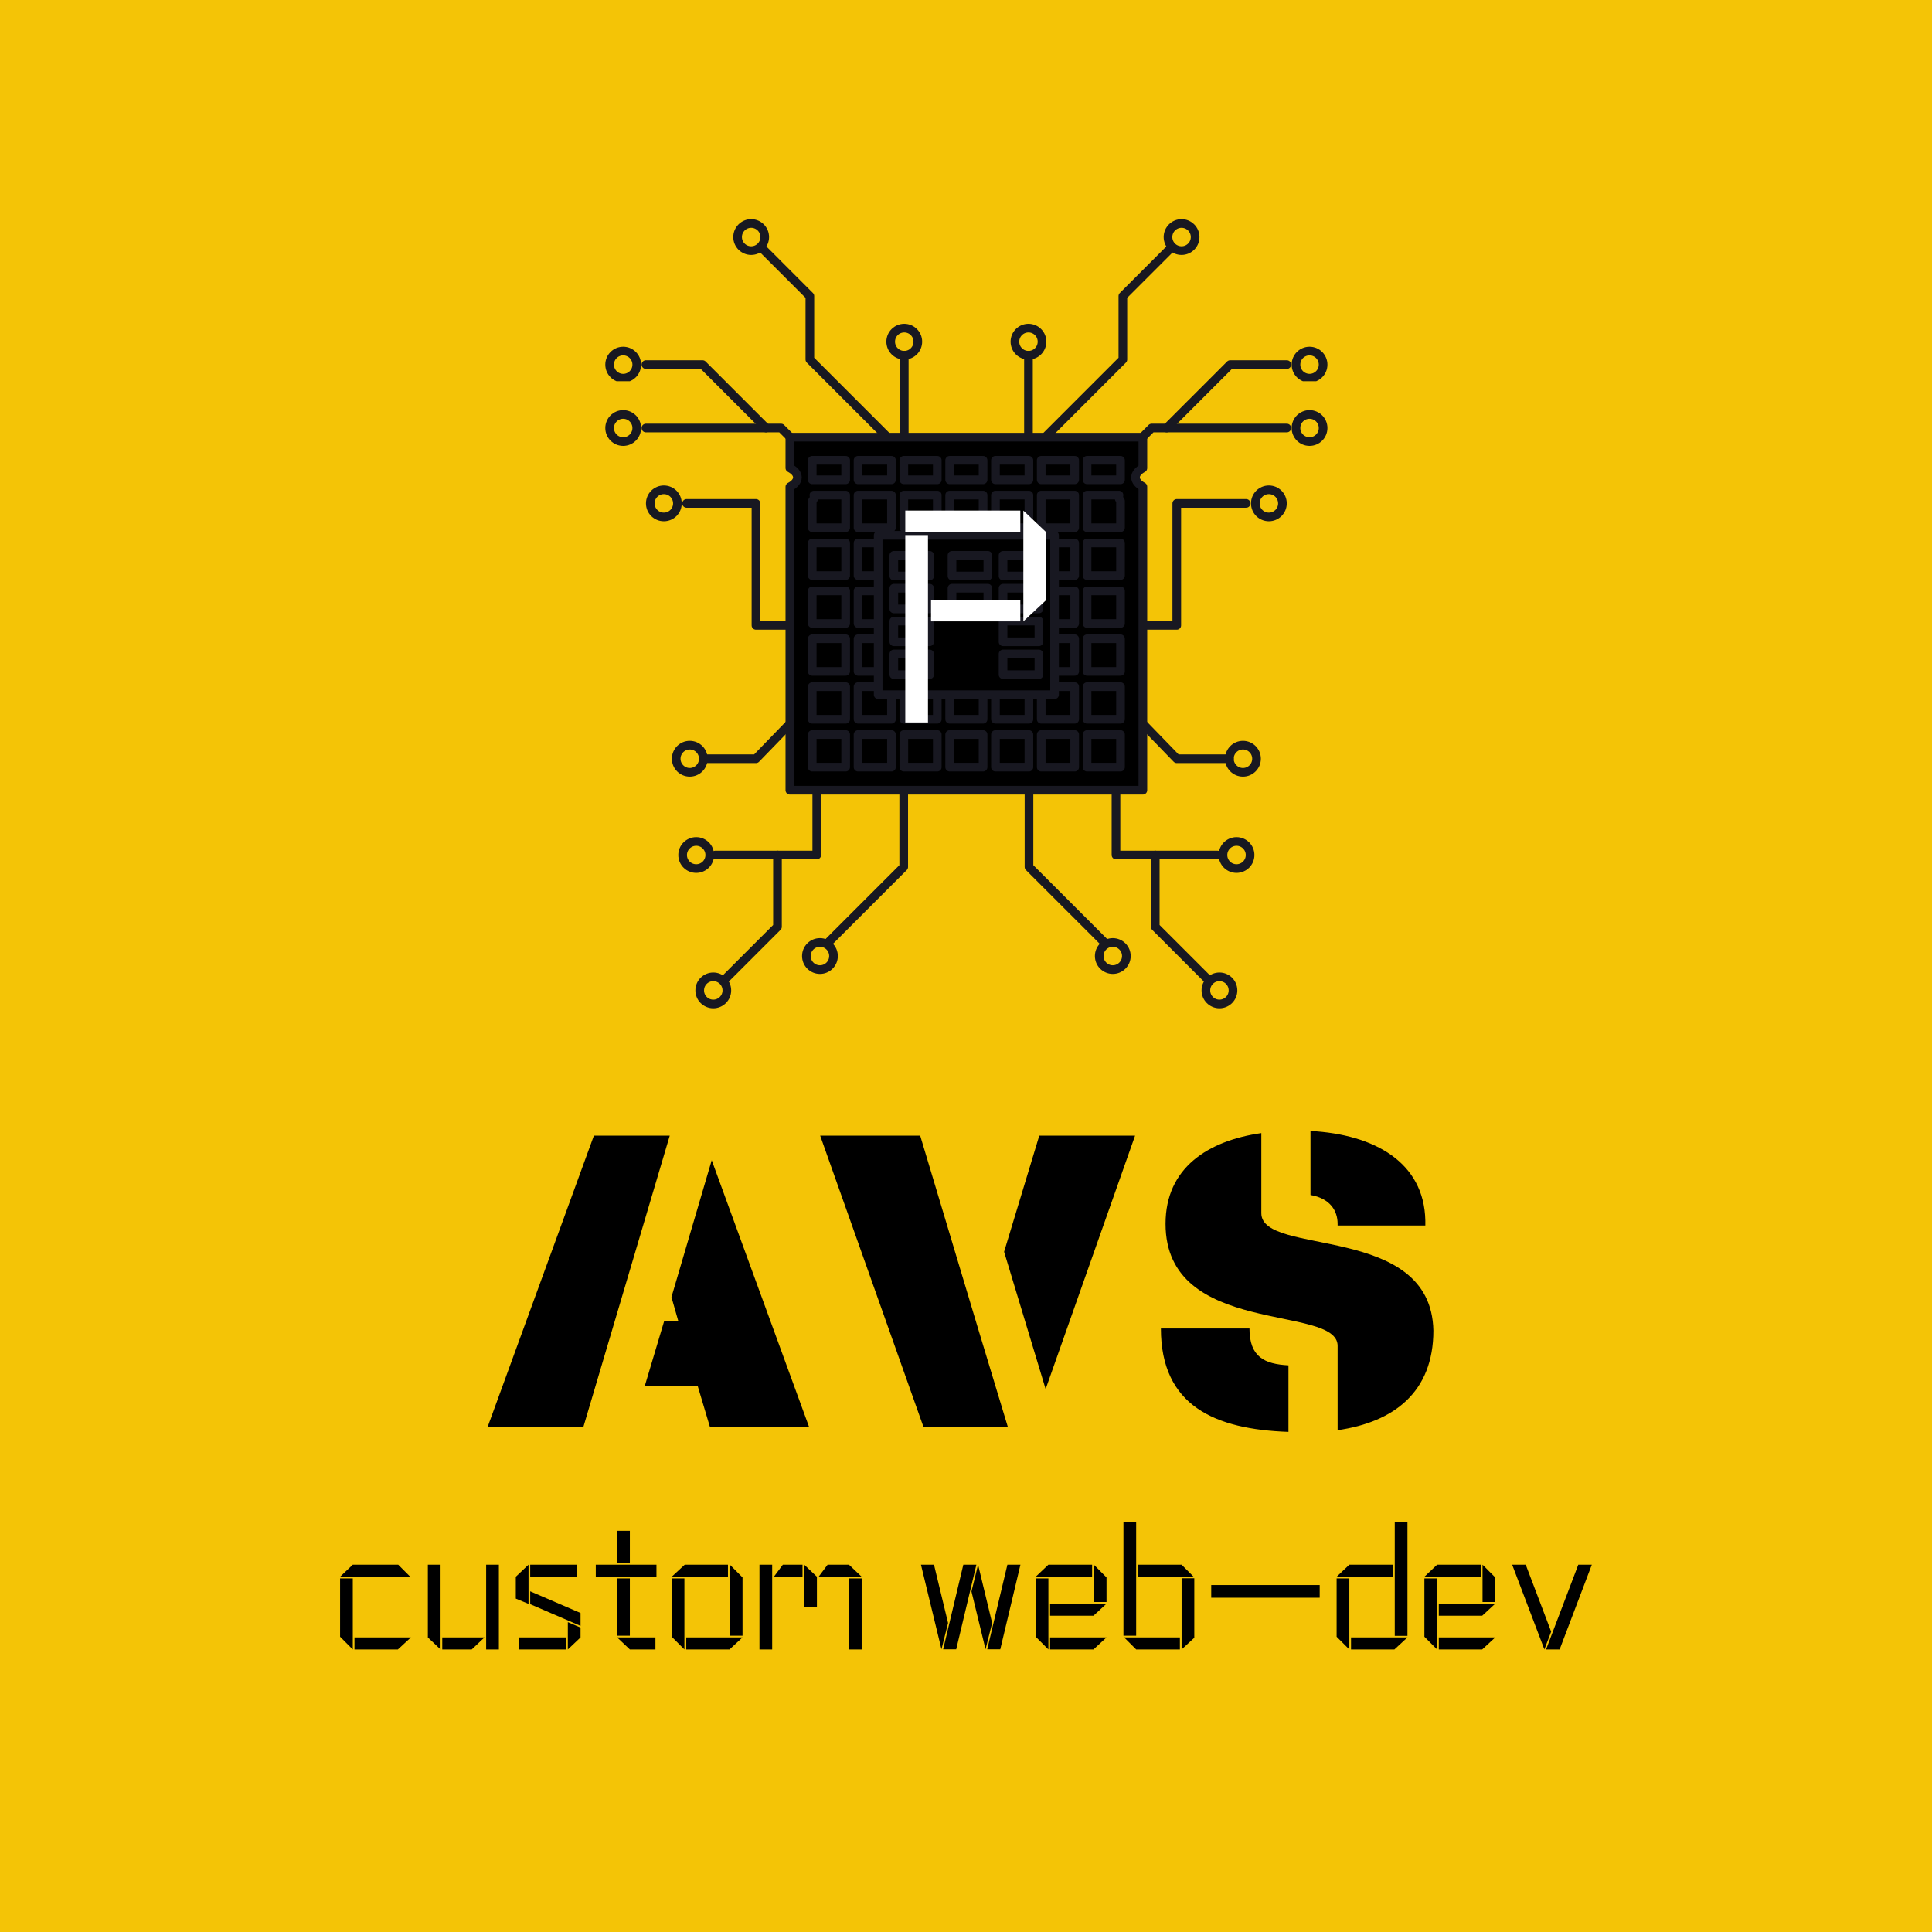 <svg xmlns="http://www.w3.org/2000/svg" xmlns:xlink="http://www.w3.org/1999/xlink" width="500" zoomAndPan="magnify" viewBox="0 0 375 375" height="500" preserveAspectRatio="xMidYMid meet" version="1.0"><defs><g/><clipPath id="c706b03219"><path d="M 225 42.266 L 233 42.266 L 233 50 L 225 50 Z M 225 42.266 " clip-rule="nonzero"/></clipPath><clipPath id="dc572b635b"><path d="M 250 67 L 257.844 67 L 257.844 74 L 250 74 Z M 250 67 " clip-rule="nonzero"/></clipPath><clipPath id="23e9fdabe6"><path d="M 250 79 L 257.844 79 L 257.844 87 L 250 87 Z M 250 79 " clip-rule="nonzero"/></clipPath><clipPath id="743daed036"><path d="M 233 188 L 241 188 L 241 195.668 L 233 195.668 Z M 233 188 " clip-rule="nonzero"/></clipPath><clipPath id="8de89e39a8"><path d="M 142 42.266 L 150 42.266 L 150 50 L 142 50 Z M 142 42.266 " clip-rule="nonzero"/></clipPath><clipPath id="085ab05d7e"><path d="M 117.227 67 L 125 67 L 125 74 L 117.227 74 Z M 117.227 67 " clip-rule="nonzero"/></clipPath><clipPath id="6afb02bf02"><path d="M 117.227 79 L 125 79 L 125 87 L 117.227 87 Z M 117.227 79 " clip-rule="nonzero"/></clipPath><clipPath id="e9b7251d5c"><path d="M 134 188 L 142 188 L 142 195.668 L 134 195.668 Z M 134 188 " clip-rule="nonzero"/></clipPath></defs><rect x="-37.5" width="450" fill="#ffffff" y="-37.5" height="450" fill-opacity="1"/><rect x="-37.5" width="450" fill="#ffffff" y="-37.5" height="450" fill-opacity="1"/><rect x="-37.5" width="450" fill="#f4c406" y="-37.5" height="450" fill-opacity="1"/><g fill="#000000" fill-opacity="1"><g transform="translate(93.804, 277.023)"><g><path d="M 36.195 -56.594 L 21.469 -56.594 L 0.824 0 L 19.414 0 Z M 44.34 -51.824 L 36.523 -25.254 L 37.84 -20.648 L 35.125 -20.648 L 31.34 -7.98 L 41.625 -7.98 L 44.008 0 L 63.258 0 Z M 44.34 -51.824 "/></g></g></g><g fill="#000000" fill-opacity="1"><g transform="translate(157.797, 277.023)"><g><path d="M 37.84 0 L 32.164 -18.754 L 20.812 -56.594 L 1.398 -56.594 L 21.469 0 Z M 45.16 -7.402 L 37.098 -34.055 L 43.926 -56.594 L 62.52 -56.594 Z M 45.16 -7.402 "/></g></g></g><g fill="#000000" fill-opacity="1"><g transform="translate(221.79, 277.023)"><g><path d="M 32.574 -57.5 L 32.574 -45.078 C 36.359 -44.422 37.84 -42.035 37.84 -39.484 L 37.84 -39.156 L 54.867 -39.156 L 54.867 -40.145 C 54.621 -51.414 44.996 -56.844 32.574 -57.5 Z M 23.031 -57.09 C 12.668 -55.609 4.441 -50.344 4.441 -39.484 C 4.441 -17.438 37.84 -23.938 37.84 -15.793 L 37.84 0.574 C 48.781 -0.988 56.43 -6.828 56.43 -18.754 C 56.02 -39.73 23.031 -33.07 23.031 -41.543 Z M 28.297 -12.012 C 23.609 -12.258 20.73 -13.656 20.73 -19.168 L 3.539 -19.168 C 3.539 -4.113 14.066 0.41 28.297 0.906 Z M 28.297 -12.012 "/></g></g></g><g fill="#000000" fill-opacity="1"><g transform="translate(64.363, 320.157)"><g><path d="M 1.645 -14.113 L 15.266 -14.113 L 12.93 -16.449 L 4.113 -16.449 Z M 15.395 -2.336 L 4.441 -2.336 L 4.441 0 L 12.863 0 Z M 4.113 -13.785 L 1.645 -13.785 L 1.645 -2.469 L 4.113 0 Z M 4.113 -13.785 "/></g></g></g><g fill="#000000" fill-opacity="1"><g transform="translate(81.401, 320.157)"><g><path d="M 4.113 -16.449 L 1.645 -16.449 L 1.645 -2.336 L 4.113 0 Z M 12.961 0 L 15.43 0 L 15.43 -16.449 L 12.961 -16.449 Z M 12.633 -2.336 L 4.441 -2.336 L 4.441 0 L 10.164 0 Z M 12.633 -2.336 "/></g></g></g><g fill="#000000" fill-opacity="1"><g transform="translate(98.471, 320.157)"><g><path d="M 13.555 -16.449 L 4.441 -16.449 L 4.441 -14.113 L 13.555 -14.113 Z M 4.113 -16.449 L 1.645 -14.113 L 1.645 -9.867 L 4.113 -8.848 Z M 2.305 0 L 11.414 0 L 11.414 -2.336 L 2.305 -2.336 Z M 11.746 0 L 14.211 -2.336 L 14.211 -4.242 L 11.746 -5.297 Z M 14.211 -7.074 L 4.441 -11.285 L 4.441 -8.785 L 14.211 -4.574 Z M 14.211 -7.074 "/></g></g></g><g fill="#000000" fill-opacity="1"><g transform="translate(114.324, 320.157)"><g><path d="M 12.895 -2.336 L 5.461 -2.336 L 7.93 0 L 12.895 0 Z M 7.93 -13.785 L 5.461 -13.785 L 5.461 -2.664 L 7.93 -2.664 Z M 13.094 -16.449 L 1.316 -16.449 L 1.316 -14.113 L 13.094 -14.113 Z M 7.93 -23.027 L 5.461 -23.027 L 5.461 -16.777 L 7.93 -16.777 Z M 7.93 -23.027 "/></g></g></g><g fill="#000000" fill-opacity="1"><g transform="translate(128.73, 320.157)"><g><path d="M 15.395 -2.336 L 4.473 -2.336 L 4.473 0 L 12.863 0 Z M 1.645 -14.113 L 12.566 -14.113 L 12.566 -16.449 L 4.18 -16.449 Z M 4.113 -13.785 L 1.645 -13.785 L 1.645 -2.469 L 4.113 0 Z M 12.93 -2.664 L 15.395 -2.664 L 15.395 -13.98 L 12.93 -16.449 Z M 12.93 -2.664 "/></g></g></g><g fill="#000000" fill-opacity="1"><g transform="translate(145.767, 320.157)"><g><path d="M 4.441 -14.113 L 10 -14.113 L 10 -16.449 L 6.184 -16.449 Z M 10.328 -8.223 L 12.797 -8.223 L 12.797 -14.113 L 10.328 -16.449 Z M 4.113 -16.449 L 1.645 -16.449 L 1.645 0 L 4.113 0 Z M 19.016 -16.449 L 14.871 -16.449 L 13.125 -14.113 L 21.48 -14.113 Z M 19.016 0 L 21.48 0 L 21.48 -13.785 L 19.016 -13.785 Z M 19.016 0 "/></g></g></g><g fill="#000000" fill-opacity="1"><g transform="translate(168.889, 320.157)"><g/></g></g><g fill="#000000" fill-opacity="1"><g transform="translate(177.441, 320.157)"><g><path d="M 8.16 -0.031 L 12.074 -16.449 L 9.539 -16.449 L 5.625 -0.031 Z M 6.578 -5.133 L 3.848 -16.449 L 1.316 -16.449 L 5.297 -0.031 Z M 16.711 -0.031 L 20.625 -16.449 L 18.094 -16.449 L 14.18 -0.031 Z M 15.133 -5.133 L 12.402 -16.449 L 11.121 -11.25 L 13.852 -0.031 Z M 15.133 -5.133 "/></g></g></g><g fill="#000000" fill-opacity="1"><g transform="translate(199.379, 320.157)"><g><path d="M 15.395 -2.336 L 4.441 -2.336 L 4.441 0 L 12.863 0 Z M 1.645 -14.113 L 12.598 -14.113 L 12.598 -16.449 L 4.113 -16.449 Z M 4.113 -13.785 L 1.645 -13.785 L 1.645 -2.469 L 4.113 0 Z M 12.93 -9.211 L 15.395 -9.211 L 15.395 -13.98 L 12.93 -16.449 Z M 15.395 -8.883 L 4.441 -8.883 L 4.441 -6.547 L 12.863 -6.547 Z M 15.395 -8.883 "/></g></g></g><g fill="#000000" fill-opacity="1"><g transform="translate(216.416, 320.157)"><g><path d="M 4.113 0 L 12.598 0 L 12.598 -2.336 L 1.777 -2.336 Z M 4.113 -24.672 L 1.645 -24.672 L 1.645 -2.664 L 4.113 -2.664 Z M 12.93 0 L 15.395 -2.27 L 15.395 -13.816 L 12.93 -13.816 Z M 12.93 -16.449 L 4.473 -16.449 L 4.473 -14.113 L 15.266 -14.113 Z M 12.93 -16.449 "/></g></g></g><g fill="#000000" fill-opacity="1"><g transform="translate(233.453, 320.157)"><g><path d="M 1.645 -12.5 L 1.645 -10.035 L 22.699 -10.035 L 22.699 -12.5 Z M 1.645 -12.5 "/></g></g></g><g fill="#000000" fill-opacity="1"><g transform="translate(257.792, 320.157)"><g><path d="M 12.93 -2.633 L 15.395 -2.633 L 15.395 -24.672 L 12.93 -24.672 Z M 4.113 -13.785 L 1.645 -13.785 L 1.645 -2.469 L 4.113 0 Z M 1.645 -14.113 L 12.598 -14.113 L 12.598 -16.449 L 4.113 -16.449 Z M 15.395 -2.336 L 4.441 -2.336 L 4.441 0 L 12.863 0 Z M 15.395 -2.336 "/></g></g></g><g fill="#000000" fill-opacity="1"><g transform="translate(274.829, 320.157)"><g><path d="M 15.395 -2.336 L 4.441 -2.336 L 4.441 0 L 12.863 0 Z M 1.645 -14.113 L 12.598 -14.113 L 12.598 -16.449 L 4.113 -16.449 Z M 4.113 -13.785 L 1.645 -13.785 L 1.645 -2.469 L 4.113 0 Z M 12.93 -9.211 L 15.395 -9.211 L 15.395 -13.98 L 12.93 -16.449 Z M 15.395 -8.883 L 4.441 -8.883 L 4.441 -6.547 L 12.863 -6.547 Z M 15.395 -8.883 "/></g></g></g><g fill="#000000" fill-opacity="1"><g transform="translate(291.867, 320.157)"><g><path d="M 10.855 0 L 17.105 -16.449 L 14.477 -16.449 L 8.223 0 Z M 9.211 -3.453 L 4.277 -16.449 L 1.645 -16.449 L 7.895 0 Z M 9.211 -3.453 "/></g></g></g><path stroke-linecap="round" transform="matrix(0.06, 0, 0, -0.06, 60.011, 246.683)" fill="none" stroke-linejoin="round" d="M 1922.879 1872.601 L 2326.897 1872.601 L 2326.897 2276.637 L 1922.879 2276.637 Z M 1922.879 1872.601 " stroke="#181821" stroke-width="28" stroke-opacity="1" stroke-miterlimit="10"/><path stroke-linecap="round" transform="matrix(0.06, 0, 0, -0.06, 60.011, 246.683)" fill="none" stroke-linejoin="round" d="M 2450.695 2088.303 L 2450.695 2451.968 L 2725.445 2726.699 L 3162.675 2726.699 " stroke="#181821" stroke-width="28" stroke-opacity="1" stroke-miterlimit="10"/><path stroke-linecap="round" transform="matrix(0.06, 0, 0, -0.06, 60.011, 246.683)" fill="none" stroke-linejoin="round" d="M 2326.897 2088.303 L 2806.652 2088.303 L 2806.652 2482.913 L 3031.063 2482.913 " stroke="#181821" stroke-width="28" stroke-opacity="1" stroke-miterlimit="10"/><path stroke-linecap="round" transform="matrix(0.06, 0, 0, -0.06, 60.011, 246.683)" fill="none" stroke-linejoin="round" d="M 2388.763 2088.303 L 2806.652 1656.833 L 2976.882 1656.833 " stroke="#181821" stroke-width="28" stroke-opacity="1" stroke-miterlimit="10"/><path stroke-linecap="round" transform="matrix(0.06, 0, 0, -0.06, 60.011, 246.683)" fill="none" stroke-linejoin="round" d="M 2609.983 1859.989 L 2609.983 1345.372 L 2938.199 1345.372 " stroke="#181821" stroke-width="28" stroke-opacity="1" stroke-miterlimit="10"/><path stroke-linecap="round" transform="matrix(0.06, 0, 0, -0.06, 60.011, 246.683)" fill="none" stroke-linejoin="round" d="M 2328.59 1872.601 L 2328.59 1306.691 L 2572.799 1062.579 " stroke="#181821" stroke-width="28" stroke-opacity="1" stroke-miterlimit="10"/><path stroke-linecap="round" transform="matrix(0.06, 0, 0, -0.06, 60.011, 246.683)" fill="none" stroke-linejoin="round" d="M 2326.897 2276.637 L 2326.897 2962.1 " stroke="#181821" stroke-width="28" stroke-opacity="1" stroke-miterlimit="10"/><path stroke-linecap="round" transform="matrix(0.06, 0, 0, -0.06, 60.011, 246.683)" fill="none" stroke-linejoin="round" d="M 2737.037 1345.372 L 2737.037 1113.222 L 2907.266 942.961 " stroke="#181821" stroke-width="28" stroke-opacity="1" stroke-miterlimit="10"/><path stroke-linecap="round" transform="matrix(0.06, 0, 0, -0.06, 60.011, 246.683)" fill="none" stroke-linejoin="round" d="M 2774.091 2726.699 L 2979.356 2931.935 L 3162.675 2931.935 " stroke="#181821" stroke-width="28" stroke-opacity="1" stroke-miterlimit="10"/><path stroke-linecap="round" transform="matrix(0.06, 0, 0, -0.06, 60.011, 246.683)" fill="none" stroke-linejoin="round" d="M 2370.725 3005.981 C 2370.725 2981.798 2351.123 2962.1 2326.897 2962.1 C 2302.672 2962.1 2283.07 2981.798 2283.07 3005.981 C 2283.07 3030.23 2302.672 3049.863 2326.897 3049.863 C 2351.123 3049.863 2370.725 3030.23 2370.725 3005.981 Z M 2370.725 3005.981 " stroke="#181821" stroke-width="28" stroke-opacity="1" stroke-miterlimit="10"/><g clip-path="url(#c706b03219)"><path stroke-linecap="round" transform="matrix(0.06, 0, 0, -0.06, 60.011, 246.683)" fill="none" stroke-linejoin="round" d="M 2866.044 3344.552 C 2866.044 3320.304 2846.377 3300.671 2822.151 3300.671 C 2797.926 3300.671 2778.259 3320.304 2778.259 3344.552 C 2778.259 3368.736 2797.926 3388.434 2822.151 3388.434 C 2846.377 3388.434 2866.044 3368.736 2866.044 3344.552 Z M 2866.044 3344.552 " stroke="#181821" stroke-width="28" stroke-opacity="1" stroke-miterlimit="10"/></g><g clip-path="url(#dc572b635b)"><path stroke-linecap="round" transform="matrix(0.06, 0, 0, -0.06, 60.011, 246.683)" fill="none" stroke-linejoin="round" d="M 3280.025 2931.805 C 3280.025 2907.557 3260.358 2887.924 3236.198 2887.924 C 3211.907 2887.924 3192.306 2907.557 3192.306 2931.805 C 3192.306 2956.054 3211.907 2975.687 3236.198 2975.687 C 3260.358 2975.687 3280.025 2956.054 3280.025 2931.805 Z M 3280.025 2931.805 " stroke="#181821" stroke-width="28" stroke-opacity="1" stroke-miterlimit="10"/></g><g clip-path="url(#23e9fdabe6)"><path stroke-linecap="round" transform="matrix(0.06, 0, 0, -0.06, 60.011, 246.683)" fill="none" stroke-linejoin="round" d="M 3280.025 2726.699 C 3280.025 2702.516 3260.358 2682.883 3236.198 2682.883 C 3211.907 2682.883 3192.306 2702.516 3192.306 2726.699 C 3192.306 2750.948 3211.907 2770.581 3236.198 2770.581 C 3260.358 2770.581 3280.025 2750.948 3280.025 2726.699 Z M 3280.025 2726.699 " stroke="#181821" stroke-width="28" stroke-opacity="1" stroke-miterlimit="10"/></g><path stroke-linecap="round" transform="matrix(0.06, 0, 0, -0.06, 60.011, 246.683)" fill="none" stroke-linejoin="round" d="M 3148.478 2482.913 C 3148.478 2458.729 3128.877 2439.096 3104.586 2439.096 C 3080.361 2439.096 3060.759 2458.729 3060.759 2482.913 C 3060.759 2507.226 3080.361 2526.859 3104.586 2526.859 C 3128.877 2526.859 3148.478 2507.226 3148.478 2482.913 Z M 3148.478 2482.913 " stroke="#181821" stroke-width="28" stroke-opacity="1" stroke-miterlimit="10"/><path stroke-linecap="round" transform="matrix(0.06, 0, 0, -0.06, 60.011, 246.683)" fill="none" stroke-linejoin="round" d="M 3043.827 1345.372 C 3043.827 1321.123 3024.16 1301.555 2999.935 1301.555 C 2975.775 1301.555 2956.108 1321.123 2956.108 1345.372 C 2956.108 1369.62 2975.775 1389.253 2999.935 1389.253 C 3024.16 1389.253 3043.827 1369.62 3043.827 1345.372 Z M 3043.827 1345.372 " stroke="#181821" stroke-width="28" stroke-opacity="1" stroke-miterlimit="10"/><path stroke-linecap="round" transform="matrix(0.06, 0, 0, -0.06, 60.011, 246.683)" fill="none" stroke-linejoin="round" d="M 3064.666 1656.833 C 3064.666 1632.65 3045.064 1612.952 3020.774 1612.952 C 2996.548 1612.952 2976.882 1632.65 2976.882 1656.833 C 2976.882 1681.082 2996.548 1700.78 3020.774 1700.78 C 3045.064 1700.78 3064.666 1681.082 3064.666 1656.833 Z M 3064.666 1656.833 " stroke="#181821" stroke-width="28" stroke-opacity="1" stroke-miterlimit="10"/><g clip-path="url(#743daed036)"><path stroke-linecap="round" transform="matrix(0.06, 0, 0, -0.06, 60.011, 246.683)" fill="none" stroke-linejoin="round" d="M 2988.538 907.466 C 2988.538 883.217 2968.937 863.584 2944.711 863.584 C 2920.486 863.584 2900.819 883.217 2900.819 907.466 C 2900.819 931.714 2920.486 951.347 2944.711 951.347 C 2968.937 951.347 2988.538 931.714 2988.538 907.466 Z M 2988.538 907.466 " stroke="#181821" stroke-width="28" stroke-opacity="1" stroke-miterlimit="10"/></g><path stroke-linecap="round" transform="matrix(0.06, 0, 0, -0.06, 60.011, 246.683)" fill="none" stroke-linejoin="round" d="M 2643.586 1018.632 C 2643.586 994.449 2623.919 974.751 2599.629 974.751 C 2575.469 974.751 2555.802 994.449 2555.802 1018.632 C 2555.802 1042.881 2575.469 1062.579 2599.629 1062.579 C 2623.919 1062.579 2643.586 1042.881 2643.586 1018.632 Z M 2643.586 1018.632 " stroke="#181821" stroke-width="28" stroke-opacity="1" stroke-miterlimit="10"/><path stroke-linecap="round" transform="matrix(0.06, 0, 0, -0.06, 60.011, 246.683)" fill="none" stroke-linejoin="round" d="M 2326.897 2642.902 L 2632.255 2948.253 L 2632.255 3153.619 L 2789.069 3310.487 " stroke="#181821" stroke-width="28" stroke-opacity="1" stroke-miterlimit="10"/><path stroke-linecap="round" transform="matrix(0.06, 0, 0, -0.06, 60.011, 246.683)" fill="none" stroke-linejoin="round" d="M 1801.296 2088.303 L 1801.296 2451.968 L 1526.546 2726.699 L 1089.316 2726.699 " stroke="#181821" stroke-width="28" stroke-opacity="1" stroke-miterlimit="10"/><path stroke-linecap="round" transform="matrix(0.06, 0, 0, -0.06, 60.011, 246.683)" fill="none" stroke-linejoin="round" d="M 1925.094 2088.303 L 1445.339 2088.303 L 1445.339 2482.913 L 1220.928 2482.913 " stroke="#181821" stroke-width="28" stroke-opacity="1" stroke-miterlimit="10"/><path stroke-linecap="round" transform="matrix(0.06, 0, 0, -0.06, 60.011, 246.683)" fill="none" stroke-linejoin="round" d="M 1863.228 2088.303 L 1445.339 1656.833 L 1275.044 1656.833 " stroke="#181821" stroke-width="28" stroke-opacity="1" stroke-miterlimit="10"/><path stroke-linecap="round" transform="matrix(0.06, 0, 0, -0.06, 60.011, 246.683)" fill="none" stroke-linejoin="round" d="M 1642.073 1859.989 L 1642.073 1345.372 L 1313.727 1345.372 " stroke="#181821" stroke-width="28" stroke-opacity="1" stroke-miterlimit="10"/><path stroke-linecap="round" transform="matrix(0.06, 0, 0, -0.06, 60.011, 246.683)" fill="none" stroke-linejoin="round" d="M 1923.335 1872.601 L 1923.335 1306.691 L 1679.192 1062.579 " stroke="#181821" stroke-width="28" stroke-opacity="1" stroke-miterlimit="10"/><path stroke-linecap="round" transform="matrix(0.06, 0, 0, -0.06, 60.011, 246.683)" fill="none" stroke-linejoin="round" d="M 1925.094 2276.637 L 1925.094 2962.1 " stroke="#181821" stroke-width="28" stroke-opacity="1" stroke-miterlimit="10"/><path stroke-linecap="round" transform="matrix(0.06, 0, 0, -0.06, 60.011, 246.683)" fill="none" stroke-linejoin="round" d="M 1514.954 1345.372 L 1514.954 1113.222 L 1344.66 942.961 " stroke="#181821" stroke-width="28" stroke-opacity="1" stroke-miterlimit="10"/><path stroke-linecap="round" transform="matrix(0.06, 0, 0, -0.06, 60.011, 246.683)" fill="none" stroke-linejoin="round" d="M 1477.9 2726.699 L 1272.635 2931.935 L 1089.316 2931.935 " stroke="#181821" stroke-width="28" stroke-opacity="1" stroke-miterlimit="10"/><path stroke-linecap="round" transform="matrix(0.06, 0, 0, -0.06, 60.011, 246.683)" fill="none" stroke-linejoin="round" d="M 1881.201 3005.981 C 1881.201 2981.798 1900.868 2962.1 1925.094 2962.1 C 1949.319 2962.1 1968.986 2981.798 1968.986 3005.981 C 1968.986 3030.23 1949.319 3049.863 1925.094 3049.863 C 1900.868 3049.863 1881.201 3030.23 1881.201 3005.981 Z M 1881.201 3005.981 " stroke="#181821" stroke-width="28" stroke-opacity="1" stroke-miterlimit="10"/><g clip-path="url(#8de89e39a8)"><path stroke-linecap="round" transform="matrix(0.06, 0, 0, -0.06, 60.011, 246.683)" fill="none" stroke-linejoin="round" d="M 1385.947 3344.552 C 1385.947 3320.304 1405.614 3300.671 1429.84 3300.671 C 1454.065 3300.671 1473.732 3320.304 1473.732 3344.552 C 1473.732 3368.736 1454.065 3388.434 1429.84 3388.434 C 1405.614 3388.434 1385.947 3368.736 1385.947 3344.552 Z M 1385.947 3344.552 " stroke="#181821" stroke-width="28" stroke-opacity="1" stroke-miterlimit="10"/></g><g clip-path="url(#085ab05d7e)"><path stroke-linecap="round" transform="matrix(0.06, 0, 0, -0.06, 60.011, 246.683)" fill="none" stroke-linejoin="round" d="M 971.966 2931.805 C 971.966 2907.557 991.633 2887.924 1015.793 2887.924 C 1040.018 2887.924 1059.685 2907.557 1059.685 2931.805 C 1059.685 2956.054 1040.018 2975.687 1015.793 2975.687 C 991.633 2975.687 971.966 2956.054 971.966 2931.805 Z M 971.966 2931.805 " stroke="#181821" stroke-width="28" stroke-opacity="1" stroke-miterlimit="10"/></g><g clip-path="url(#6afb02bf02)"><path stroke-linecap="round" transform="matrix(0.06, 0, 0, -0.06, 60.011, 246.683)" fill="none" stroke-linejoin="round" d="M 971.966 2726.699 C 971.966 2702.516 991.633 2682.883 1015.793 2682.883 C 1040.018 2682.883 1059.685 2702.516 1059.685 2726.699 C 1059.685 2750.948 1040.018 2770.581 1015.793 2770.581 C 991.633 2770.581 971.966 2750.948 971.966 2726.699 Z M 971.966 2726.699 " stroke="#181821" stroke-width="28" stroke-opacity="1" stroke-miterlimit="10"/></g><path stroke-linecap="round" transform="matrix(0.06, 0, 0, -0.06, 60.011, 246.683)" fill="none" stroke-linejoin="round" d="M 1103.512 2482.913 C 1103.512 2458.729 1123.114 2439.096 1147.405 2439.096 C 1171.63 2439.096 1191.232 2458.729 1191.232 2482.913 C 1191.232 2507.226 1171.63 2526.859 1147.405 2526.859 C 1123.114 2526.859 1103.512 2507.226 1103.512 2482.913 Z M 1103.512 2482.913 " stroke="#181821" stroke-width="28" stroke-opacity="1" stroke-miterlimit="10"/><path stroke-linecap="round" transform="matrix(0.06, 0, 0, -0.06, 60.011, 246.683)" fill="none" stroke-linejoin="round" d="M 1208.099 1345.372 C 1208.099 1321.123 1227.831 1301.555 1252.056 1301.555 C 1276.282 1301.555 1295.883 1321.123 1295.883 1345.372 C 1295.883 1369.62 1276.282 1389.253 1252.056 1389.253 C 1227.831 1389.253 1208.099 1369.62 1208.099 1345.372 Z M 1208.099 1345.372 " stroke="#181821" stroke-width="28" stroke-opacity="1" stroke-miterlimit="10"/><path stroke-linecap="round" transform="matrix(0.06, 0, 0, -0.06, 60.011, 246.683)" fill="none" stroke-linejoin="round" d="M 1187.325 1656.833 C 1187.325 1632.65 1206.926 1612.952 1231.152 1612.952 C 1255.442 1612.952 1275.044 1632.65 1275.044 1656.833 C 1275.044 1681.082 1255.442 1700.78 1231.152 1700.78 C 1206.926 1700.78 1187.325 1681.082 1187.325 1656.833 Z M 1187.325 1656.833 " stroke="#181821" stroke-width="28" stroke-opacity="1" stroke-miterlimit="10"/><g clip-path="url(#e9b7251d5c)"><path stroke-linecap="round" transform="matrix(0.06, 0, 0, -0.06, 60.011, 246.683)" fill="none" stroke-linejoin="round" d="M 1263.387 907.466 C 1263.387 883.217 1283.054 863.584 1307.28 863.584 C 1331.505 863.584 1351.172 883.217 1351.172 907.466 C 1351.172 931.714 1331.505 951.347 1307.28 951.347 C 1283.054 951.347 1263.387 931.714 1263.387 907.466 Z M 1263.387 907.466 " stroke="#181821" stroke-width="28" stroke-opacity="1" stroke-miterlimit="10"/></g><path stroke-linecap="round" transform="matrix(0.06, 0, 0, -0.06, 60.011, 246.683)" fill="none" stroke-linejoin="round" d="M 1608.47 1018.632 C 1608.47 994.449 1628.071 974.751 1652.297 974.751 C 1676.587 974.751 1696.189 994.449 1696.189 1018.632 C 1696.189 1042.881 1676.587 1062.579 1652.297 1062.579 C 1628.071 1062.579 1608.47 1042.881 1608.47 1018.632 Z M 1608.47 1018.632 " stroke="#181821" stroke-width="28" stroke-opacity="1" stroke-miterlimit="10"/><path stroke-linecap="round" transform="matrix(0.06, 0, 0, -0.06, 60.011, 246.683)" fill="none" stroke-linejoin="round" d="M 1925.094 2642.902 L 1619.736 2948.253 L 1619.736 3153.619 L 1462.922 3310.487 " stroke="#181821" stroke-width="28" stroke-opacity="1" stroke-miterlimit="10"/><path fill="#000000" d="M 220.359 92.441 C 220.359 91.746 220.902 91.109 221.785 90.637 L 221.785 84.629 L 153.285 84.629 L 153.285 90.613 C 154.191 91.09 154.75 91.734 154.75 92.441 C 154.75 93.152 154.191 93.793 153.285 94.27 L 153.285 153.246 L 221.785 153.246 L 221.785 94.246 C 220.902 93.77 220.359 93.141 220.359 92.441 " fill-opacity="1" fill-rule="nonzero"/><path stroke-linecap="round" transform="matrix(0.06, 0, 0, -0.06, 60.011, 246.683)" fill="none" stroke-linejoin="round" d="M 2673.217 2566.97 C 2673.217 2578.542 2682.269 2589.139 2696.987 2597.005 L 2696.987 2696.99 L 1555.004 2696.99 L 1555.004 2597.395 C 1570.113 2589.464 1579.425 2578.737 1579.425 2566.97 C 1579.425 2555.139 1570.113 2544.477 1555.004 2536.546 L 1555.004 1555.028 L 2696.987 1555.028 L 2696.987 2536.936 C 2682.269 2544.867 2673.217 2555.334 2673.217 2566.97 Z M 2673.217 2566.97 " stroke="#181821" stroke-width="28" stroke-opacity="1" stroke-miterlimit="10"/><path fill="#000000" d="M 164.113 89.113 L 157.625 89.113 L 157.625 92.91 L 164.113 92.91 L 164.113 89.113 " fill-opacity="1" fill-rule="nonzero"/><path stroke-linecap="round" transform="matrix(0.06, 0, 0, -0.06, 60.011, 246.683)" fill="none" stroke-linejoin="round" d="M 1627.355 2559.169 L 1735.523 2559.169 L 1735.523 2622.359 L 1627.355 2622.359 Z M 1627.355 2559.169 " stroke="#181821" stroke-width="28" stroke-opacity="1" stroke-miterlimit="10"/><path fill="#000000" d="M 173.004 89.113 L 166.516 89.113 L 166.516 92.91 L 173.004 92.91 L 173.004 89.113 " fill-opacity="1" fill-rule="nonzero"/><path stroke-linecap="round" transform="matrix(0.06, 0, 0, -0.06, 60.011, 246.683)" fill="none" stroke-linejoin="round" d="M 1775.573 2559.169 L 1883.741 2559.169 L 1883.741 2622.359 L 1775.573 2622.359 Z M 1775.573 2559.169 " stroke="#181821" stroke-width="28" stroke-opacity="1" stroke-miterlimit="10"/><path fill="#000000" d="M 181.891 89.113 L 175.402 89.113 L 175.402 92.91 L 181.891 92.91 L 181.891 89.113 " fill-opacity="1" fill-rule="nonzero"/><path stroke-linecap="round" transform="matrix(0.06, 0, 0, -0.06, 60.011, 246.683)" fill="none" stroke-linejoin="round" d="M 1923.726 2559.169 L 2031.894 2559.169 L 2031.894 2622.359 L 1923.726 2622.359 Z M 1923.726 2559.169 " stroke="#181821" stroke-width="28" stroke-opacity="1" stroke-miterlimit="10"/><path fill="#000000" d="M 190.777 89.113 L 184.293 89.113 L 184.293 92.91 L 190.777 92.91 L 190.777 89.113 " fill-opacity="1" fill-rule="nonzero"/><path stroke-linecap="round" transform="matrix(0.06, 0, 0, -0.06, 60.011, 246.683)" fill="none" stroke-linejoin="round" d="M 2071.944 2559.169 L 2180.047 2559.169 L 2180.047 2622.359 L 2071.944 2622.359 Z M 2071.944 2559.169 " stroke="#181821" stroke-width="28" stroke-opacity="1" stroke-miterlimit="10"/><path fill="#000000" d="M 199.668 89.113 L 193.18 89.113 L 193.18 92.91 L 199.668 92.91 L 199.668 89.113 " fill-opacity="1" fill-rule="nonzero"/><path stroke-linecap="round" transform="matrix(0.06, 0, 0, -0.06, 60.011, 246.683)" fill="none" stroke-linejoin="round" d="M 2220.097 2559.169 L 2328.265 2559.169 L 2328.265 2622.359 L 2220.097 2622.359 Z M 2220.097 2559.169 " stroke="#181821" stroke-width="28" stroke-opacity="1" stroke-miterlimit="10"/><path fill="#000000" d="M 208.555 89.113 L 202.062 89.113 L 202.062 92.91 L 208.555 92.91 L 208.555 89.113 " fill-opacity="1" fill-rule="nonzero"/><path stroke-linecap="round" transform="matrix(0.06, 0, 0, -0.06, 60.011, 246.683)" fill="none" stroke-linejoin="round" d="M 2368.185 2559.169 L 2476.418 2559.169 L 2476.418 2622.359 L 2368.185 2622.359 Z M 2368.185 2559.169 " stroke="#181821" stroke-width="28" stroke-opacity="1" stroke-miterlimit="10"/><path fill="#000000" d="M 210.953 92.91 L 217.445 92.91 L 217.445 89.113 L 210.953 89.113 L 210.953 92.91 " fill-opacity="1" fill-rule="nonzero"/><path stroke-linecap="round" transform="matrix(0.06, 0, 0, -0.06, 60.011, 246.683)" fill="none" stroke-linejoin="round" d="M 2516.403 2559.169 L 2624.636 2559.169 L 2624.636 2622.359 L 2516.403 2622.359 Z M 2516.403 2559.169 " stroke="#181821" stroke-width="28" stroke-opacity="1" stroke-miterlimit="10"/><path fill="#000000" d="M 164.113 95.879 L 157.953 95.879 C 157.977 95.969 157.988 96.062 157.988 96.156 C 157.988 96.48 157.859 96.785 157.625 97.066 L 157.625 102.219 L 164.113 102.219 L 164.113 95.879 " fill-opacity="1" fill-rule="nonzero"/><path stroke-linecap="round" transform="matrix(0.06, 0, 0, -0.06, 60.011, 246.683)" fill="none" stroke-linejoin="round" d="M 1735.523 2509.762 L 1632.825 2509.762 C 1633.216 2508.267 1633.411 2506.706 1633.411 2505.146 C 1633.411 2499.75 1631.262 2494.679 1627.355 2489.999 L 1627.355 2404.251 L 1735.523 2404.251 Z M 1735.523 2509.762 " stroke="#181821" stroke-width="28" stroke-opacity="1" stroke-miterlimit="10"/><path fill="#000000" d="M 173.004 95.879 L 166.516 95.879 L 166.516 102.219 L 173.004 102.219 L 173.004 95.879 " fill-opacity="1" fill-rule="nonzero"/><path stroke-linecap="round" transform="matrix(0.06, 0, 0, -0.06, 60.011, 246.683)" fill="none" stroke-linejoin="round" d="M 1775.573 2404.251 L 1883.741 2404.251 L 1883.741 2509.762 L 1775.573 2509.762 Z M 1775.573 2404.251 " stroke="#181821" stroke-width="28" stroke-opacity="1" stroke-miterlimit="10"/><path fill="#000000" d="M 181.891 95.879 L 175.402 95.879 L 175.402 102.219 L 181.891 102.219 L 181.891 95.879 " fill-opacity="1" fill-rule="nonzero"/><path stroke-linecap="round" transform="matrix(0.06, 0, 0, -0.06, 60.011, 246.683)" fill="none" stroke-linejoin="round" d="M 1923.726 2404.251 L 2031.894 2404.251 L 2031.894 2509.762 L 1923.726 2509.762 Z M 1923.726 2404.251 " stroke="#181821" stroke-width="28" stroke-opacity="1" stroke-miterlimit="10"/><path fill="#000000" d="M 190.777 95.879 L 184.293 95.879 L 184.293 102.219 L 190.777 102.219 L 190.777 95.879 " fill-opacity="1" fill-rule="nonzero"/><path stroke-linecap="round" transform="matrix(0.06, 0, 0, -0.06, 60.011, 246.683)" fill="none" stroke-linejoin="round" d="M 2071.944 2404.251 L 2180.047 2404.251 L 2180.047 2509.762 L 2071.944 2509.762 Z M 2071.944 2404.251 " stroke="#181821" stroke-width="28" stroke-opacity="1" stroke-miterlimit="10"/><path fill="#000000" d="M 199.668 95.879 L 193.18 95.879 L 193.18 102.219 L 199.668 102.219 L 199.668 95.879 " fill-opacity="1" fill-rule="nonzero"/><path stroke-linecap="round" transform="matrix(0.06, 0, 0, -0.06, 60.011, 246.683)" fill="none" stroke-linejoin="round" d="M 2220.097 2404.251 L 2328.265 2404.251 L 2328.265 2509.762 L 2220.097 2509.762 Z M 2220.097 2404.251 " stroke="#181821" stroke-width="28" stroke-opacity="1" stroke-miterlimit="10"/><path fill="#000000" d="M 208.555 95.879 L 202.062 95.879 L 202.062 102.219 L 208.555 102.219 L 208.555 95.879 " fill-opacity="1" fill-rule="nonzero"/><path stroke-linecap="round" transform="matrix(0.06, 0, 0, -0.06, 60.011, 246.683)" fill="none" stroke-linejoin="round" d="M 2368.185 2404.251 L 2476.418 2404.251 L 2476.418 2509.762 L 2368.185 2509.762 Z M 2368.185 2404.251 " stroke="#181821" stroke-width="28" stroke-opacity="1" stroke-miterlimit="10"/><path fill="#000000" d="M 210.953 95.879 L 210.953 102.219 L 217.445 102.219 L 217.445 97.02 C 217.234 96.75 217.117 96.461 217.117 96.156 C 217.117 96.062 217.133 95.969 217.152 95.879 L 210.953 95.879 " fill-opacity="1" fill-rule="nonzero"/><path stroke-linecap="round" transform="matrix(0.06, 0, 0, -0.06, 60.011, 246.683)" fill="none" stroke-linejoin="round" d="M 2516.403 2509.762 L 2516.403 2404.251 L 2624.636 2404.251 L 2624.636 2490.779 C 2621.119 2495.265 2619.166 2500.075 2619.166 2505.146 C 2619.166 2506.706 2619.426 2508.267 2619.752 2509.762 Z M 2516.403 2509.762 " stroke="#181821" stroke-width="28" stroke-opacity="1" stroke-miterlimit="10"/><path fill="#000000" d="M 164.113 105.188 L 157.625 105.188 L 157.625 111.527 L 164.113 111.527 L 164.113 105.188 " fill-opacity="1" fill-rule="nonzero"/><path stroke-linecap="round" transform="matrix(0.06, 0, 0, -0.06, 60.011, 246.683)" fill="none" stroke-linejoin="round" d="M 1627.355 2249.333 L 1735.523 2249.333 L 1735.523 2354.843 L 1627.355 2354.843 Z M 1627.355 2249.333 " stroke="#181821" stroke-width="28" stroke-opacity="1" stroke-miterlimit="10"/><path fill="#000000" d="M 173.004 105.188 L 166.516 105.188 L 166.516 111.527 L 173.004 111.527 L 173.004 105.188 " fill-opacity="1" fill-rule="nonzero"/><path stroke-linecap="round" transform="matrix(0.06, 0, 0, -0.06, 60.011, 246.683)" fill="none" stroke-linejoin="round" d="M 1775.573 2249.333 L 1883.741 2249.333 L 1883.741 2354.843 L 1775.573 2354.843 Z M 1775.573 2249.333 " stroke="#181821" stroke-width="28" stroke-opacity="1" stroke-miterlimit="10"/><path fill="#000000" d="M 181.891 105.188 L 175.402 105.188 L 175.402 111.527 L 181.891 111.527 L 181.891 105.188 " fill-opacity="1" fill-rule="nonzero"/><path stroke-linecap="round" transform="matrix(0.06, 0, 0, -0.06, 60.011, 246.683)" fill="none" stroke-linejoin="round" d="M 1923.726 2249.333 L 2031.894 2249.333 L 2031.894 2354.843 L 1923.726 2354.843 Z M 1923.726 2249.333 " stroke="#181821" stroke-width="28" stroke-opacity="1" stroke-miterlimit="10"/><path fill="#000000" d="M 190.777 105.188 L 184.293 105.188 L 184.293 111.527 L 190.777 111.527 L 190.777 105.188 " fill-opacity="1" fill-rule="nonzero"/><path stroke-linecap="round" transform="matrix(0.06, 0, 0, -0.06, 60.011, 246.683)" fill="none" stroke-linejoin="round" d="M 2071.944 2249.333 L 2180.047 2249.333 L 2180.047 2354.843 L 2071.944 2354.843 Z M 2071.944 2249.333 " stroke="#181821" stroke-width="28" stroke-opacity="1" stroke-miterlimit="10"/><path fill="#000000" d="M 199.668 105.188 L 193.18 105.188 L 193.18 111.527 L 199.668 111.527 L 199.668 105.188 " fill-opacity="1" fill-rule="nonzero"/><path stroke-linecap="round" transform="matrix(0.06, 0, 0, -0.06, 60.011, 246.683)" fill="none" stroke-linejoin="round" d="M 2220.097 2249.333 L 2328.265 2249.333 L 2328.265 2354.843 L 2220.097 2354.843 Z M 2220.097 2249.333 " stroke="#181821" stroke-width="28" stroke-opacity="1" stroke-miterlimit="10"/><path fill="#000000" d="M 208.555 105.188 L 202.062 105.188 L 202.062 111.527 L 208.555 111.527 L 208.555 105.188 " fill-opacity="1" fill-rule="nonzero"/><path stroke-linecap="round" transform="matrix(0.06, 0, 0, -0.06, 60.011, 246.683)" fill="none" stroke-linejoin="round" d="M 2368.185 2249.333 L 2476.418 2249.333 L 2476.418 2354.843 L 2368.185 2354.843 Z M 2368.185 2249.333 " stroke="#181821" stroke-width="28" stroke-opacity="1" stroke-miterlimit="10"/><path fill="#000000" d="M 217.445 105.188 L 210.953 105.188 L 210.953 111.527 L 217.445 111.527 L 217.445 105.188 " fill-opacity="1" fill-rule="nonzero"/><path stroke-linecap="round" transform="matrix(0.06, 0, 0, -0.06, 60.011, 246.683)" fill="none" stroke-linejoin="round" d="M 2516.403 2249.333 L 2624.636 2249.333 L 2624.636 2354.843 L 2516.403 2354.843 Z M 2516.403 2249.333 " stroke="#181821" stroke-width="28" stroke-opacity="1" stroke-miterlimit="10"/><path fill="#000000" d="M 164.113 114.496 L 157.625 114.496 L 157.625 120.836 L 164.113 120.836 L 164.113 114.496 " fill-opacity="1" fill-rule="nonzero"/><path stroke-linecap="round" transform="matrix(0.06, 0, 0, -0.06, 60.011, 246.683)" fill="none" stroke-linejoin="round" d="M 1627.355 2094.414 L 1735.523 2094.414 L 1735.523 2199.925 L 1627.355 2199.925 Z M 1627.355 2094.414 " stroke="#181821" stroke-width="28" stroke-opacity="1" stroke-miterlimit="10"/><path fill="#000000" d="M 173.004 114.496 L 166.516 114.496 L 166.516 120.836 L 173.004 120.836 L 173.004 114.496 " fill-opacity="1" fill-rule="nonzero"/><path stroke-linecap="round" transform="matrix(0.06, 0, 0, -0.06, 60.011, 246.683)" fill="none" stroke-linejoin="round" d="M 1775.573 2094.414 L 1883.741 2094.414 L 1883.741 2199.925 L 1775.573 2199.925 Z M 1775.573 2094.414 " stroke="#181821" stroke-width="28" stroke-opacity="1" stroke-miterlimit="10"/><path fill="#000000" d="M 181.891 114.496 L 175.402 114.496 L 175.402 120.836 L 181.891 120.836 L 181.891 114.496 " fill-opacity="1" fill-rule="nonzero"/><path stroke-linecap="round" transform="matrix(0.06, 0, 0, -0.06, 60.011, 246.683)" fill="none" stroke-linejoin="round" d="M 1923.726 2094.414 L 2031.894 2094.414 L 2031.894 2199.925 L 1923.726 2199.925 Z M 1923.726 2094.414 " stroke="#181821" stroke-width="28" stroke-opacity="1" stroke-miterlimit="10"/><path fill="#000000" d="M 190.777 114.496 L 184.293 114.496 L 184.293 120.836 L 190.777 120.836 L 190.777 114.496 " fill-opacity="1" fill-rule="nonzero"/><path stroke-linecap="round" transform="matrix(0.06, 0, 0, -0.06, 60.011, 246.683)" fill="none" stroke-linejoin="round" d="M 2071.944 2094.414 L 2180.047 2094.414 L 2180.047 2199.925 L 2071.944 2199.925 Z M 2071.944 2094.414 " stroke="#181821" stroke-width="28" stroke-opacity="1" stroke-miterlimit="10"/><path fill="#000000" d="M 199.668 114.496 L 193.18 114.496 L 193.18 120.836 L 199.668 120.836 L 199.668 114.496 " fill-opacity="1" fill-rule="nonzero"/><path stroke-linecap="round" transform="matrix(0.06, 0, 0, -0.06, 60.011, 246.683)" fill="none" stroke-linejoin="round" d="M 2220.097 2094.414 L 2328.265 2094.414 L 2328.265 2199.925 L 2220.097 2199.925 Z M 2220.097 2094.414 " stroke="#181821" stroke-width="28" stroke-opacity="1" stroke-miterlimit="10"/><path fill="#000000" d="M 208.555 114.496 L 202.062 114.496 L 202.062 120.836 L 208.555 120.836 L 208.555 114.496 " fill-opacity="1" fill-rule="nonzero"/><path stroke-linecap="round" transform="matrix(0.06, 0, 0, -0.06, 60.011, 246.683)" fill="none" stroke-linejoin="round" d="M 2368.185 2094.414 L 2476.418 2094.414 L 2476.418 2199.925 L 2368.185 2199.925 Z M 2368.185 2094.414 " stroke="#181821" stroke-width="28" stroke-opacity="1" stroke-miterlimit="10"/><path fill="#000000" d="M 217.445 114.496 L 210.953 114.496 L 210.953 120.836 L 217.445 120.836 L 217.445 114.496 " fill-opacity="1" fill-rule="nonzero"/><path stroke-linecap="round" transform="matrix(0.06, 0, 0, -0.06, 60.011, 246.683)" fill="none" stroke-linejoin="round" d="M 2516.403 2094.414 L 2624.636 2094.414 L 2624.636 2199.925 L 2516.403 2199.925 Z M 2516.403 2094.414 " stroke="#181821" stroke-width="28" stroke-opacity="1" stroke-miterlimit="10"/><path fill="#000000" d="M 164.113 123.805 L 157.625 123.805 L 157.625 130.148 L 164.113 130.148 L 164.113 123.805 " fill-opacity="1" fill-rule="nonzero"/><path stroke-linecap="round" transform="matrix(0.06, 0, 0, -0.06, 60.011, 246.683)" fill="none" stroke-linejoin="round" d="M 1627.355 1939.431 L 1735.523 1939.431 L 1735.523 2045.007 L 1627.355 2045.007 Z M 1627.355 1939.431 " stroke="#181821" stroke-width="28" stroke-opacity="1" stroke-miterlimit="10"/><path fill="#000000" d="M 173.004 123.805 L 166.516 123.805 L 166.516 130.148 L 173.004 130.148 L 173.004 123.805 " fill-opacity="1" fill-rule="nonzero"/><path stroke-linecap="round" transform="matrix(0.06, 0, 0, -0.06, 60.011, 246.683)" fill="none" stroke-linejoin="round" d="M 1775.573 1939.431 L 1883.741 1939.431 L 1883.741 2045.007 L 1775.573 2045.007 Z M 1775.573 1939.431 " stroke="#181821" stroke-width="28" stroke-opacity="1" stroke-miterlimit="10"/><path fill="#000000" d="M 181.891 123.805 L 175.402 123.805 L 175.402 130.148 L 181.891 130.148 L 181.891 123.805 " fill-opacity="1" fill-rule="nonzero"/><path stroke-linecap="round" transform="matrix(0.06, 0, 0, -0.06, 60.011, 246.683)" fill="none" stroke-linejoin="round" d="M 1923.726 1939.431 L 2031.894 1939.431 L 2031.894 2045.007 L 1923.726 2045.007 Z M 1923.726 1939.431 " stroke="#181821" stroke-width="28" stroke-opacity="1" stroke-miterlimit="10"/><path fill="#000000" d="M 190.777 123.805 L 184.293 123.805 L 184.293 130.148 L 190.777 130.148 L 190.777 123.805 " fill-opacity="1" fill-rule="nonzero"/><path stroke-linecap="round" transform="matrix(0.06, 0, 0, -0.06, 60.011, 246.683)" fill="none" stroke-linejoin="round" d="M 2071.944 1939.431 L 2180.047 1939.431 L 2180.047 2045.007 L 2071.944 2045.007 Z M 2071.944 1939.431 " stroke="#181821" stroke-width="28" stroke-opacity="1" stroke-miterlimit="10"/><path fill="#000000" d="M 199.668 123.805 L 193.18 123.805 L 193.18 130.148 L 199.668 130.148 L 199.668 123.805 " fill-opacity="1" fill-rule="nonzero"/><path stroke-linecap="round" transform="matrix(0.06, 0, 0, -0.06, 60.011, 246.683)" fill="none" stroke-linejoin="round" d="M 2220.097 1939.431 L 2328.265 1939.431 L 2328.265 2045.007 L 2220.097 2045.007 Z M 2220.097 1939.431 " stroke="#181821" stroke-width="28" stroke-opacity="1" stroke-miterlimit="10"/><path fill="#000000" d="M 208.555 123.805 L 202.062 123.805 L 202.062 130.148 L 208.555 130.148 L 208.555 123.805 " fill-opacity="1" fill-rule="nonzero"/><path stroke-linecap="round" transform="matrix(0.06, 0, 0, -0.06, 60.011, 246.683)" fill="none" stroke-linejoin="round" d="M 2368.185 1939.431 L 2476.418 1939.431 L 2476.418 2045.007 L 2368.185 2045.007 Z M 2368.185 1939.431 " stroke="#181821" stroke-width="28" stroke-opacity="1" stroke-miterlimit="10"/><path fill="#000000" d="M 217.445 123.805 L 210.953 123.805 L 210.953 130.148 L 217.445 130.148 L 217.445 123.805 " fill-opacity="1" fill-rule="nonzero"/><path stroke-linecap="round" transform="matrix(0.06, 0, 0, -0.06, 60.011, 246.683)" fill="none" stroke-linejoin="round" d="M 2516.403 1939.431 L 2624.636 1939.431 L 2624.636 2045.007 L 2516.403 2045.007 Z M 2516.403 1939.431 " stroke="#181821" stroke-width="28" stroke-opacity="1" stroke-miterlimit="10"/><path fill="#000000" d="M 164.113 133.113 L 157.625 133.113 L 157.625 139.457 L 164.113 139.457 L 164.113 133.113 " fill-opacity="1" fill-rule="nonzero"/><path stroke-linecap="round" transform="matrix(0.06, 0, 0, -0.06, 60.011, 246.683)" fill="none" stroke-linejoin="round" d="M 1627.355 1784.513 L 1735.523 1784.513 L 1735.523 1890.089 L 1627.355 1890.089 Z M 1627.355 1784.513 " stroke="#181821" stroke-width="28" stroke-opacity="1" stroke-miterlimit="10"/><path fill="#000000" d="M 173.004 133.113 L 166.516 133.113 L 166.516 139.457 L 173.004 139.457 L 173.004 133.113 " fill-opacity="1" fill-rule="nonzero"/><path stroke-linecap="round" transform="matrix(0.06, 0, 0, -0.06, 60.011, 246.683)" fill="none" stroke-linejoin="round" d="M 1775.573 1784.513 L 1883.741 1784.513 L 1883.741 1890.089 L 1775.573 1890.089 Z M 1775.573 1784.513 " stroke="#181821" stroke-width="28" stroke-opacity="1" stroke-miterlimit="10"/><path fill="#000000" d="M 181.891 133.113 L 175.402 133.113 L 175.402 139.457 L 181.891 139.457 L 181.891 133.113 " fill-opacity="1" fill-rule="nonzero"/><path stroke-linecap="round" transform="matrix(0.06, 0, 0, -0.06, 60.011, 246.683)" fill="none" stroke-linejoin="round" d="M 1923.726 1784.513 L 2031.894 1784.513 L 2031.894 1890.089 L 1923.726 1890.089 Z M 1923.726 1784.513 " stroke="#181821" stroke-width="28" stroke-opacity="1" stroke-miterlimit="10"/><path fill="#000000" d="M 190.777 133.113 L 184.293 133.113 L 184.293 139.457 L 190.777 139.457 L 190.777 133.113 " fill-opacity="1" fill-rule="nonzero"/><path stroke-linecap="round" transform="matrix(0.06, 0, 0, -0.06, 60.011, 246.683)" fill="none" stroke-linejoin="round" d="M 2071.944 1784.513 L 2180.047 1784.513 L 2180.047 1890.089 L 2071.944 1890.089 Z M 2071.944 1784.513 " stroke="#181821" stroke-width="28" stroke-opacity="1" stroke-miterlimit="10"/><path fill="#000000" d="M 199.668 133.113 L 193.18 133.113 L 193.18 139.457 L 199.668 139.457 L 199.668 133.113 " fill-opacity="1" fill-rule="nonzero"/><path stroke-linecap="round" transform="matrix(0.06, 0, 0, -0.06, 60.011, 246.683)" fill="none" stroke-linejoin="round" d="M 2220.097 1784.513 L 2328.265 1784.513 L 2328.265 1890.089 L 2220.097 1890.089 Z M 2220.097 1784.513 " stroke="#181821" stroke-width="28" stroke-opacity="1" stroke-miterlimit="10"/><path fill="#000000" d="M 208.555 133.113 L 202.062 133.113 L 202.062 139.457 L 208.555 139.457 L 208.555 133.113 " fill-opacity="1" fill-rule="nonzero"/><path stroke-linecap="round" transform="matrix(0.06, 0, 0, -0.06, 60.011, 246.683)" fill="none" stroke-linejoin="round" d="M 2368.185 1784.513 L 2476.418 1784.513 L 2476.418 1890.089 L 2368.185 1890.089 Z M 2368.185 1784.513 " stroke="#181821" stroke-width="28" stroke-opacity="1" stroke-miterlimit="10"/><path fill="#000000" d="M 217.445 133.113 L 210.953 133.113 L 210.953 139.457 L 217.445 139.457 L 217.445 133.113 " fill-opacity="1" fill-rule="nonzero"/><path stroke-linecap="round" transform="matrix(0.06, 0, 0, -0.06, 60.011, 246.683)" fill="none" stroke-linejoin="round" d="M 2516.403 1784.513 L 2624.636 1784.513 L 2624.636 1890.089 L 2516.403 1890.089 Z M 2516.403 1784.513 " stroke="#181821" stroke-width="28" stroke-opacity="1" stroke-miterlimit="10"/><path fill="#000000" d="M 164.113 142.422 L 157.625 142.422 L 157.625 148.762 L 164.113 148.762 L 164.113 142.422 " fill-opacity="1" fill-rule="nonzero"/><path stroke-linecap="round" transform="matrix(0.06, 0, 0, -0.06, 60.011, 246.683)" fill="none" stroke-linejoin="round" d="M 1627.355 1629.659 L 1735.523 1629.659 L 1735.523 1735.17 L 1627.355 1735.17 Z M 1627.355 1629.659 " stroke="#181821" stroke-width="28" stroke-opacity="1" stroke-miterlimit="10"/><path fill="#000000" d="M 166.516 148.762 L 173.004 148.762 L 173.004 142.422 L 166.516 142.422 L 166.516 148.762 " fill-opacity="1" fill-rule="nonzero"/><path stroke-linecap="round" transform="matrix(0.06, 0, 0, -0.06, 60.011, 246.683)" fill="none" stroke-linejoin="round" d="M 1775.573 1629.659 L 1883.741 1629.659 L 1883.741 1735.17 L 1775.573 1735.17 Z M 1775.573 1629.659 " stroke="#181821" stroke-width="28" stroke-opacity="1" stroke-miterlimit="10"/><path fill="#000000" d="M 175.402 148.762 L 181.891 148.762 L 181.891 142.422 L 175.402 142.422 L 175.402 148.762 " fill-opacity="1" fill-rule="nonzero"/><path stroke-linecap="round" transform="matrix(0.06, 0, 0, -0.06, 60.011, 246.683)" fill="none" stroke-linejoin="round" d="M 1923.726 1629.659 L 2031.894 1629.659 L 2031.894 1735.17 L 1923.726 1735.17 Z M 1923.726 1629.659 " stroke="#181821" stroke-width="28" stroke-opacity="1" stroke-miterlimit="10"/><path fill="#000000" d="M 184.293 148.762 L 190.777 148.762 L 190.777 142.422 L 184.293 142.422 L 184.293 148.762 " fill-opacity="1" fill-rule="nonzero"/><path stroke-linecap="round" transform="matrix(0.06, 0, 0, -0.06, 60.011, 246.683)" fill="none" stroke-linejoin="round" d="M 2071.944 1629.659 L 2180.047 1629.659 L 2180.047 1735.17 L 2071.944 1735.17 Z M 2071.944 1629.659 " stroke="#181821" stroke-width="28" stroke-opacity="1" stroke-miterlimit="10"/><path fill="#000000" d="M 193.18 148.762 L 199.668 148.762 L 199.668 142.422 L 193.18 142.422 L 193.18 148.762 " fill-opacity="1" fill-rule="nonzero"/><path stroke-linecap="round" transform="matrix(0.06, 0, 0, -0.06, 60.011, 246.683)" fill="none" stroke-linejoin="round" d="M 2220.097 1629.659 L 2328.265 1629.659 L 2328.265 1735.17 L 2220.097 1735.17 Z M 2220.097 1629.659 " stroke="#181821" stroke-width="28" stroke-opacity="1" stroke-miterlimit="10"/><path fill="#000000" d="M 202.062 148.762 L 208.555 148.762 L 208.555 142.422 L 202.062 142.422 L 202.062 148.762 " fill-opacity="1" fill-rule="nonzero"/><path stroke-linecap="round" transform="matrix(0.06, 0, 0, -0.06, 60.011, 246.683)" fill="none" stroke-linejoin="round" d="M 2368.185 1629.659 L 2476.418 1629.659 L 2476.418 1735.17 L 2368.185 1735.17 Z M 2368.185 1629.659 " stroke="#181821" stroke-width="28" stroke-opacity="1" stroke-miterlimit="10"/><path fill="#000000" d="M 210.953 148.762 L 217.445 148.762 L 217.445 142.422 L 210.953 142.422 L 210.953 148.762 " fill-opacity="1" fill-rule="nonzero"/><path stroke-linecap="round" transform="matrix(0.06, 0, 0, -0.06, 60.011, 246.683)" fill="none" stroke-linejoin="round" d="M 2516.403 1629.659 L 2624.636 1629.659 L 2624.636 1735.17 L 2516.403 1735.17 Z M 2516.403 1629.659 " stroke="#181821" stroke-width="28" stroke-opacity="1" stroke-miterlimit="10"/><path fill="#000000" d="M 204.648 134.676 L 170.422 134.676 L 170.422 103.695 L 204.648 103.695 L 204.648 134.676 " fill-opacity="1" fill-rule="nonzero"/><path stroke-linecap="round" transform="matrix(0.06, 0, 0, -0.06, 60.011, 246.683)" fill="none" stroke-linejoin="round" d="M 2411.296 1864.085 L 1840.695 1864.085 L 1840.695 2379.677 L 2411.296 2379.677 Z M 2411.296 1864.085 " stroke="#181821" stroke-width="28" stroke-opacity="1" stroke-miterlimit="10"/><path fill="#000000" d="M 180.414 111.609 L 173.461 111.609 L 173.461 107.59 L 180.414 107.59 L 180.414 111.609 " fill-opacity="1" fill-rule="nonzero"/><path stroke-linecap="round" transform="matrix(0.06, 0, 0, -0.06, 60.011, 246.683)" fill="none" stroke-linejoin="round" d="M 2007.278 2247.967 L 1891.36 2247.967 L 1891.36 2314.862 L 2007.278 2314.862 Z M 2007.278 2247.967 " stroke="#181821" stroke-width="28" stroke-opacity="1" stroke-miterlimit="10"/><path fill="#000000" d="M 180.414 118.004 L 173.461 118.004 L 173.461 113.98 L 180.414 113.98 L 180.414 118.004 " fill-opacity="1" fill-rule="nonzero"/><path stroke-linecap="round" transform="matrix(0.06, 0, 0, -0.06, 60.011, 246.683)" fill="none" stroke-linejoin="round" d="M 2007.278 2141.546 L 1891.36 2141.546 L 1891.36 2208.506 L 2007.278 2208.506 Z M 2007.278 2141.546 " stroke="#181821" stroke-width="28" stroke-opacity="1" stroke-miterlimit="10"/><path fill="#000000" d="M 180.414 124.391 L 173.461 124.391 L 173.461 120.367 L 180.414 120.367 L 180.414 124.391 " fill-opacity="1" fill-rule="nonzero"/><path stroke-linecap="round" transform="matrix(0.06, 0, 0, -0.06, 60.011, 246.683)" fill="none" stroke-linejoin="round" d="M 2007.278 2035.255 L 1891.36 2035.255 L 1891.36 2102.215 L 2007.278 2102.215 Z M 2007.278 2035.255 " stroke="#181821" stroke-width="28" stroke-opacity="1" stroke-miterlimit="10"/><path fill="#000000" d="M 180.414 130.781 L 173.461 130.781 L 173.461 126.758 L 180.414 126.758 L 180.414 130.781 " fill-opacity="1" fill-rule="nonzero"/><path stroke-linecap="round" transform="matrix(0.06, 0, 0, -0.06, 60.011, 246.683)" fill="none" stroke-linejoin="round" d="M 2007.278 1928.899 L 1891.36 1928.899 L 1891.36 1995.859 L 2007.278 1995.859 Z M 2007.278 1928.899 " stroke="#181821" stroke-width="28" stroke-opacity="1" stroke-miterlimit="10"/><path fill="#000000" d="M 201.613 111.609 L 194.656 111.609 L 194.656 107.59 L 201.613 107.59 L 201.613 111.609 " fill-opacity="1" fill-rule="nonzero"/><path stroke-linecap="round" transform="matrix(0.06, 0, 0, -0.06, 60.011, 246.683)" fill="none" stroke-linejoin="round" d="M 2360.696 2247.967 L 2244.713 2247.967 L 2244.713 2314.862 L 2360.696 2314.862 Z M 2360.696 2247.967 " stroke="#181821" stroke-width="28" stroke-opacity="1" stroke-miterlimit="10"/><path fill="#000000" d="M 201.613 118.004 L 194.656 118.004 L 194.656 113.98 L 201.613 113.98 L 201.613 118.004 " fill-opacity="1" fill-rule="nonzero"/><path stroke-linecap="round" transform="matrix(0.06, 0, 0, -0.06, 60.011, 246.683)" fill="none" stroke-linejoin="round" d="M 2360.696 2141.546 L 2244.713 2141.546 L 2244.713 2208.506 L 2360.696 2208.506 Z M 2360.696 2141.546 " stroke="#181821" stroke-width="28" stroke-opacity="1" stroke-miterlimit="10"/><path fill="#000000" d="M 201.613 124.391 L 194.656 124.391 L 194.656 120.367 L 201.613 120.367 L 201.613 124.391 " fill-opacity="1" fill-rule="nonzero"/><path stroke-linecap="round" transform="matrix(0.06, 0, 0, -0.06, 60.011, 246.683)" fill="none" stroke-linejoin="round" d="M 2360.696 2035.255 L 2244.713 2035.255 L 2244.713 2102.215 L 2360.696 2102.215 Z M 2360.696 2035.255 " stroke="#181821" stroke-width="28" stroke-opacity="1" stroke-miterlimit="10"/><path fill="#000000" d="M 201.613 130.781 L 194.656 130.781 L 194.656 126.758 L 201.613 126.758 L 201.613 130.781 " fill-opacity="1" fill-rule="nonzero"/><path stroke-linecap="round" transform="matrix(0.06, 0, 0, -0.06, 60.011, 246.683)" fill="none" stroke-linejoin="round" d="M 2360.696 1928.899 L 2244.713 1928.899 L 2244.713 1995.859 L 2360.696 1995.859 Z M 2360.696 1928.899 " stroke="#181821" stroke-width="28" stroke-opacity="1" stroke-miterlimit="10"/><path fill="#000000" d="M 191.703 111.609 L 184.75 111.609 L 184.75 107.59 L 191.703 107.59 L 191.703 111.609 " fill-opacity="1" fill-rule="nonzero"/><path stroke-linecap="round" transform="matrix(0.06, 0, 0, -0.06, 60.011, 246.683)" fill="none" stroke-linejoin="round" d="M 2195.481 2247.967 L 2079.563 2247.967 L 2079.563 2314.862 L 2195.481 2314.862 Z M 2195.481 2247.967 " stroke="#181821" stroke-width="28" stroke-opacity="1" stroke-miterlimit="10"/><path fill="#000000" d="M 191.703 118.004 L 184.75 118.004 L 184.75 113.98 L 191.703 113.98 L 191.703 118.004 " fill-opacity="1" fill-rule="nonzero"/><path stroke-linecap="round" transform="matrix(0.06, 0, 0, -0.06, 60.011, 246.683)" fill="none" stroke-linejoin="round" d="M 2195.481 2141.546 L 2079.563 2141.546 L 2079.563 2208.506 L 2195.481 2208.506 Z M 2195.481 2141.546 " stroke="#181821" stroke-width="28" stroke-opacity="1" stroke-miterlimit="10"/><g fill="#ffffff" fill-opacity="1"><g transform="translate(172.777, 140.233)"><g><path d="M 2.938 0 L 7.344 0 L 7.344 -36.371 L 2.938 -36.371 Z M 2.938 -36.961 L 25.266 -36.961 L 25.266 -41.133 L 2.938 -41.133 Z M 7.934 -19.625 L 25.266 -19.625 L 25.266 -23.797 L 7.934 -23.797 Z M 25.855 -19.625 L 30.262 -23.738 L 30.262 -36.961 L 25.855 -41.133 Z M 25.855 -19.625 "/></g></g></g></svg>
